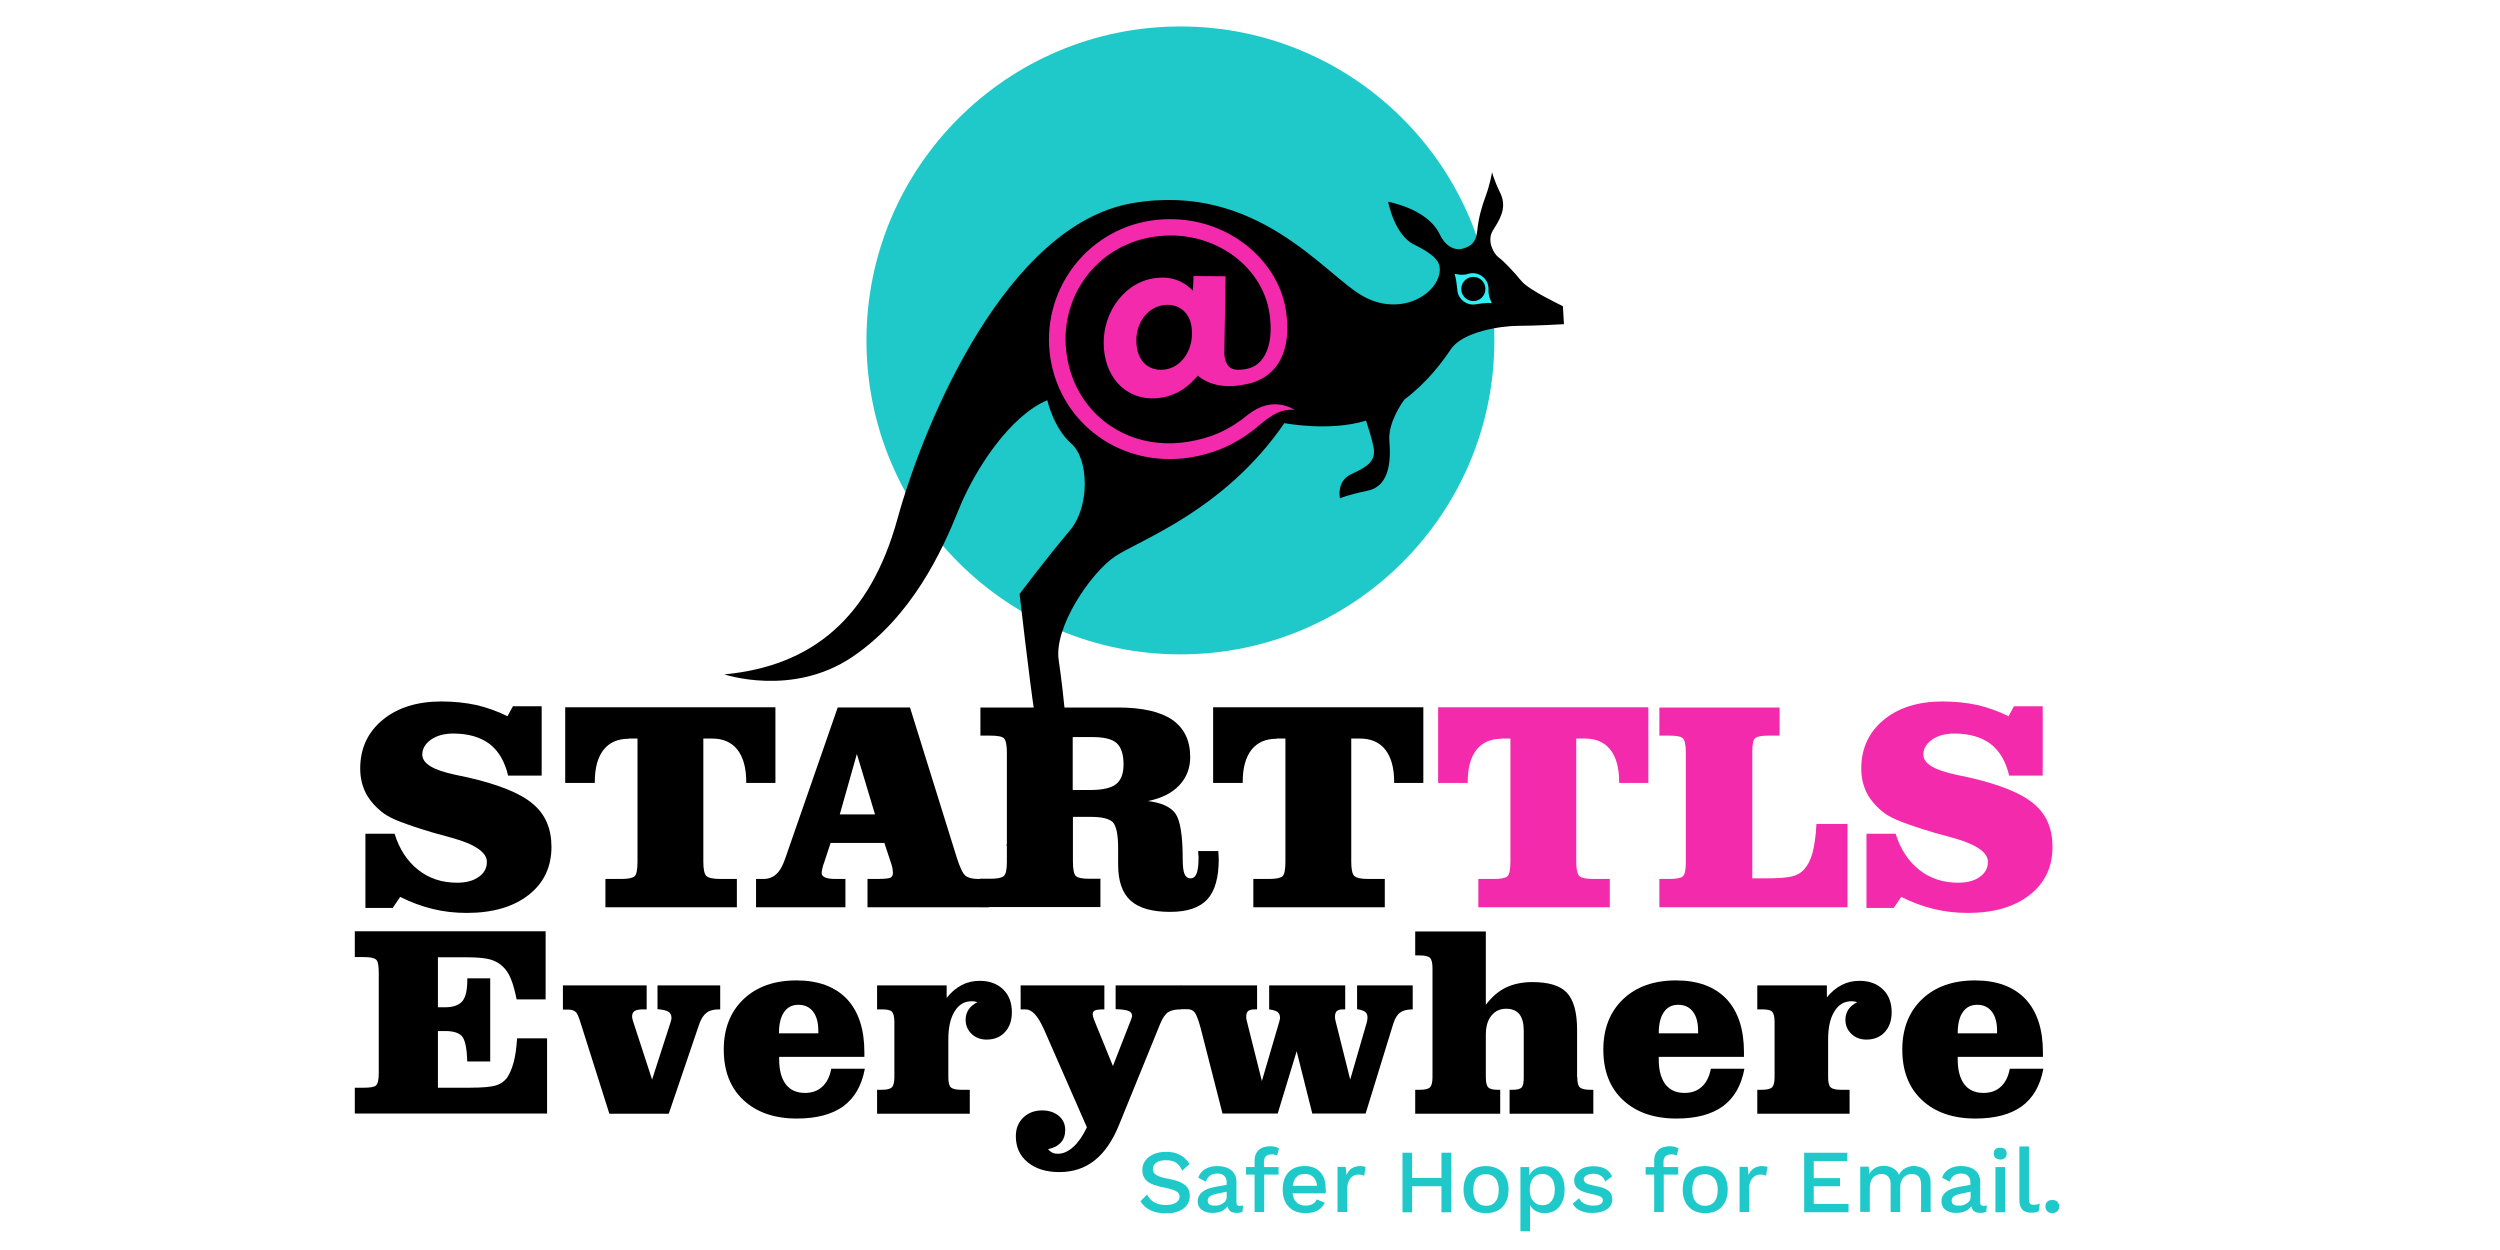 <?xml version="1.0" encoding="utf-8"?>
<!-- Generator: Adobe Illustrator 19.0.0, SVG Export Plug-In . SVG Version: 6.00 Build 0)  -->
<svg version="1.1" id="Layer_1" xmlns="http://www.w3.org/2000/svg" xmlns:xlink="http://www.w3.org/1999/xlink" x="0px" y="0px"
	 viewBox="0 0 1200 600" style="enable-background:new 0 0 1200 600;" xml:space="preserve">
<style type="text/css">
	.st0{fill:#20C9C9;}
	.st1{fill:#F42AAC;}
	.st2{fill:#2FEFF4;}
</style>
<circle id="XMLID_129_" class="st0" cx="566.6" cy="163.4" r="150.7"/>
<g id="XMLID_211_">
	<path id="XMLID_220_" d="M730.3,134.9c-3.8-4.6-8.4-9.5-10.9-11.3c-2.5-1.8-5.8-8-2.9-12.8c2.9-4.8,7.2-10.7,3.7-18
		c-3.5-7.3-4-10.2-4-10.2s-1,6-3,11.3c-2,5.3-3.5,10.8-4.1,16.7c-0.6,6-3.2,7.5-6.5,8.6c-3.3,1.2-8.3,0-11.5-6.7
		c-3.2-6.7-11.1-12.6-24.8-15.7c0,0,2.9,15.8,12.3,20.5c9.4,4.6,12.3,7.9,12.5,11.5c0.4,11.6-18,23.7-36.6,13.5
		c-18.5-10.1-50.8-55.1-110.9-44.8c-60.1,10.3-99.8,104.3-112.8,151.5c-13,47.3-40.7,70.7-83.1,74.7c0,0,32.6,11,61.3-8.3
		c28.7-19.3,43.3-51.1,51.1-70.6c7.8-19.5,24.7-45.2,42.6-52.7c0,0,3,13.4,11.5,20.8c8.5,7.4,9.1,30.3-0.8,41.9
		c-9.9,11.6-24,30.3-24,30.3s4.9,42.7,7.1,56.7c2.2,14-3.7,34.5-12.7,38.5c0,0,1.6,4.5,6.2,3.8c0,0-3.4,5.8-2.9,9.6
		c0.6,3.8-1.4,10.2-4.2,12c0,0,8.1,4.4,14.2-6.6c6.1-11,16.3-34.7,16.3-34.7s-2.8-31.7-5.2-47.4c-2.5-15.7,15.2-41.9,27-49.9
		c11.8-7.9,52.6-22.1,81.3-64c0,0,21.7,4.2,39.2-1.2c1.2,4,2.9,8.7,3.7,13.3c1,6.4-3.5,9-10.8,12.4c-7.3,3.4-5.4,11.6-5.4,11.6
		s3-1.5,13.4-3.7s11.1-14.5,10.3-23.8c-0.8-8.8,6.3-18.7,7.2-19.9c11.2-8.5,18-17.8,22.4-24.3c5.7-8.3,23.9-11.1,32.2-11.1
		c8.3,0,22-0.8,22-0.8l-0.5-8.6C750.5,147,734.1,139.5,730.3,134.9z"/>
	<g id="XMLID_214_">
		<path id="XMLID_215_" class="st1" d="M599.1,199c-9.2,7.5-17.7,11.3-29.2,13.1c-28.6,4.5-53.5-13.3-57.8-41.3
			c-4.3-27.7,13.9-52.8,41.4-57.1c13.2-2.1,26.4,0.8,37.1,8c10.2,6.9,17,17.3,18.7,28.4c2.3,15-2,25.3-11,27c-2.9,0.5-5.9,0.8-8-0.8
			l-0.4-0.3c-1-1.1-1.7-2.5-2-4.2c-0.2-1-0.3-2.7-0.2-4l0.6-35.2l-15.4-0.1l-0.3,7c-4.3-4.3-10.1-7.3-18.9-5.9
			c-14.9,2.3-26.3,18.5-23.5,36.4c2.4,15.2,14.2,23,27.1,20.9c8.3-1.3,13.9-6,17.6-10.6c3.8,3.2,10.4,6.2,20.7,4.6
			c0.2,0,0.3-0.1,0.4-0.1c0.2,0,0.4-0.1,0.7-0.1c16.2-2.5,23.7-15.8,20.5-35.9c-2-13-10.1-25.2-22.1-33.4
			c-12.4-8.5-27.6-11.8-42.8-9.5c-31.5,4.9-53,34.5-48.1,66c5,31.8,34.4,52.8,66.9,47.7c12.6-2,23-6.8,32.9-15.1
			c7.2-6.2,11.4-8.2,17.4-7.8C621.3,196.9,611.4,189.3,599.1,199z M559.6,177.3c-7,1.1-12.7-2.6-13.9-10.5
			c-1.6-10.2,4.2-19,12.5-20.3c6.9-1.1,12.6,2.9,13.7,10.1C573.5,167,567.6,176,559.6,177.3z"/>
	</g>
	<path id="XMLID_213_" class="st2" d="M716.1,145.5c0,0-1.8-3.4-1.6-6.1c0-0.3,0-0.6,0-0.9c0-0.3,0-0.7-0.1-1
		c-0.6-4.1-4.5-6.9-8.6-6.3c-0.2,0-0.4,0.1-0.5,0.1c-0.3,0-0.5,0.1-0.8,0.2c-2.6,0.9-6.3-0.1-6.3-0.1s0.2,0.9,0.5,2
		c0.3,1,0.7,4.7,0.8,5.6c0,0.3,0,0.6,0.1,0.8c0.6,4.1,4.5,6.9,8.6,6.3c0.2,0,0.3-0.1,0.5-0.1c1.1-0.2,4.5-0.6,5.4-0.6
		C715.3,145.5,716.1,145.5,716.1,145.5z"/>
	<circle id="XMLID_212_" cx="707.2" cy="138.7" r="5.8"/>
</g>
<g id="XMLID_28_">
	<path id="XMLID_208_" d="M175.6,400.2h13.8c2.3,7.4,6.1,13.2,11.3,17.3c5.3,4.2,11.5,6.2,18.7,6.2c4.3,0,7.8-0.9,10.4-2.8
		c2.6-1.8,3.9-4.2,3.9-7.2c0-4.6-5.7-8.5-17-11.6c-3.7-1-6.6-1.8-8.7-2.4c-6.8-2-12-3.8-15.7-5.2c-3.7-1.4-6.3-2.8-8-4
		c-3.9-2.9-6.7-6.1-8.6-9.6c-1.8-3.5-2.8-7.5-2.8-12c0-9.6,3.6-17.4,10.7-23.3c7.1-5.9,16.6-8.9,28.3-8.9c6,0,11.5,0.6,16.7,1.7
		c5.2,1.2,10.2,3,15,5.4l2.6-4.8h13.8v33.3h-16.1c-1.6-6.8-4.6-11.9-8.9-15.2c-4.4-3.3-10.2-5-17.5-5c-4.3,0-7.8,1-10.6,2.9
		c-2.8,2-4.2,4.4-4.2,7.2c0,4.3,5.3,7.5,15.9,9.7c2.6,0.6,4.6,1,6.1,1.3c14.8,3.4,25.2,7.6,31.1,12.7c6,5,8.9,11.9,8.9,20.6
		c0,9.7-3.7,17.4-11,23.1c-7.3,5.7-17.2,8.6-29.6,8.6c-5.7,0-11.1-0.6-16.4-1.9c-5.3-1.3-10.5-3.2-15.6-5.8l-3.6,5.3h-13.1V400.2z"
		/>
	<path id="XMLID_206_" d="M301.8,354.6c-5.3,0-9.3,1.8-12.1,5.3c-2.8,3.6-4.2,8.7-4.2,15.5v0.4h-14.2v-36.3h100.9v36.3h-14v-0.4
		c0-6.7-1.4-11.9-4.2-15.5c-2.8-3.6-6.9-5.4-12.2-5.4h-4.2v59.1c0,3.7,0.5,6,1.5,6.9c1,0.9,3.2,1.4,6.6,1.4h8v13.6h-63.1v-13.6h7.5
		c3.2,0,5.3-0.4,6.4-1.2c1-0.8,1.5-3.1,1.5-7.1v-59.1H301.8z"/>
	<path id="XMLID_203_" d="M416.4,435.5v-13.6h4.3c3.6,0,5.9-0.2,6.7-0.6c0.8-0.4,1.2-1.2,1.2-2.3c0-0.7-0.1-1.5-0.2-2.1
		s-0.3-1.3-0.5-2l-3.4-10.3h-25.8l-3,9.1c-0.5,1.4-0.9,2.5-1,3.3c-0.2,0.8-0.3,1.5-0.3,2.2c0,0.8,0.6,1.5,1.7,2
		c1.2,0.5,2.8,0.7,5,0.7h4.7v13.6h-42.9v-13.6h3.6c2.4,0,4.5-0.8,6.1-2.3c1.7-1.5,3.1-4,4.3-7.5l25.2-72.5h34.7l22.5,72.2
		c1.5,4.7,2.9,7.6,4.2,8.6c1.3,1,3.3,1.5,6.1,1.5h5v13.6H416.4z M420,390.9l-8.7-29l-8.2,29H420z"/>
	<path id="XMLID_200_" d="M483.3,413.7v-52.4c0-3.7-0.5-6-1.4-6.9c-0.9-0.9-3.1-1.3-6.5-1.3h-4.8v-13.5h66c11.7,0,20.4,2,26.1,5.9
		c5.7,4,8.6,9.9,8.6,17.9c0,5.4-1.8,9.9-5.3,13.6c-3.5,3.7-8.5,6.2-15,7.5c6.5,0.8,10.9,2.8,13.2,6c2.3,3.2,3.5,10.5,3.5,21.9
		c0,3.4,0.3,5.8,0.9,7.2c0.6,1.3,1.5,2,2.9,2c1.3,0,2.3-0.8,2.9-2.4c0.6-1.6,0.9-4.1,0.9-7.4c0-0.3,0-0.9-0.1-1.6
		c0-0.7-0.1-1.3-0.1-1.7h9.7c0,0.4,0,1.1,0.1,1.9c0,0.9,0.1,1.5,0.1,1.9c0,8.9-1.8,15.4-5.5,19.4c-3.7,4-9.6,6-17.8,6
		c-8.7,0-15-1.8-19-5.4c-4-3.6-6-9.4-6-17.3v-8c0-6.4-0.9-10.5-2.5-12.3c-1.7-1.7-5.2-2.6-10.6-2.6h-8.6v21.5c0,3.7,0.5,6,1.4,6.9
		c1,0.9,3.1,1.3,6.4,1.3h5.4v13.6h-57.7v-13.6h4.8c3.4,0,5.5-0.4,6.5-1.3C482.8,419.7,483.3,417.4,483.3,413.7z M514.8,379.2h8.4
		c5.9,0,10.1-0.9,12.5-2.8c2.4-1.9,3.6-5,3.6-9.5c0-4.8-1.1-8.2-3.3-10.2c-2.2-2-6.1-2.9-11.7-2.9h-9.4V379.2z"/>
	<path id="XMLID_198_" d="M612.8,354.6c-5.3,0-9.3,1.8-12.1,5.3c-2.8,3.6-4.2,8.7-4.2,15.5v0.4h-14.2v-36.3h100.9v36.3h-14v-0.4
		c0-6.7-1.4-11.9-4.2-15.5c-2.8-3.6-6.9-5.4-12.2-5.4h-4.2v59.1c0,3.7,0.5,6,1.5,6.9c1,0.9,3.2,1.4,6.6,1.4h8v13.6h-63.1v-13.6h7.5
		c3.2,0,5.3-0.4,6.4-1.2c1-0.8,1.5-3.1,1.5-7.1v-59.1H612.8z"/>
	<path id="XMLID_196_" class="st1" d="M720.8,354.6c-5.3,0-9.3,1.8-12.1,5.3c-2.8,3.6-4.2,8.7-4.2,15.5v0.4h-14.2v-36.3h100.9v36.3
		h-14v-0.4c0-6.7-1.4-11.9-4.2-15.5c-2.8-3.6-6.9-5.4-12.2-5.4h-4.2v59.1c0,3.7,0.5,6,1.5,6.9c1,0.9,3.2,1.4,6.6,1.4h8v13.6h-63.1
		v-13.6h7.5c3.2,0,5.3-0.4,6.4-1.2c1-0.8,1.5-3.1,1.5-7.1v-59.1H720.8z"/>
	<path id="XMLID_194_" class="st1" d="M854.2,339.6v13.5h-5.4c-3.2,0-5.2,0.4-6.2,1.1c-1,0.7-1.5,2.9-1.5,6.4v0.7v60.3h6.4
		c6,0,10.2-0.3,12.6-0.9c2.4-0.6,4.4-1.7,5.8-3.3c1.8-2,3.2-4.6,4.1-8c0.9-3.4,1.6-8,1.9-13.9h14.9v40h-90.3v-13.6h4.8
		c3.4,0,5.5-0.4,6.5-1.3c1-0.9,1.4-3.2,1.4-6.9v-52.4c0-3.7-0.5-6-1.4-6.9c-0.9-0.9-3.1-1.3-6.5-1.3h-4.8v-13.5H854.2z"/>
	<path id="XMLID_192_" class="st1" d="M896.1,400.2h13.8c2.3,7.4,6.1,13.2,11.3,17.3c5.3,4.2,11.5,6.2,18.7,6.2
		c4.3,0,7.8-0.9,10.4-2.8c2.6-1.8,3.9-4.2,3.9-7.2c0-4.6-5.7-8.5-17-11.6c-3.7-1-6.6-1.8-8.7-2.4c-6.8-2-12-3.8-15.7-5.2
		c-3.7-1.4-6.3-2.8-8-4c-3.9-2.9-6.7-6.1-8.6-9.6c-1.8-3.5-2.8-7.5-2.8-12c0-9.6,3.6-17.4,10.7-23.3c7.1-5.9,16.6-8.9,28.3-8.9
		c6,0,11.5,0.6,16.7,1.7c5.2,1.2,10.2,3,15,5.4l2.6-4.8h13.8v33.3h-16.1c-1.6-6.8-4.6-11.9-8.9-15.2c-4.4-3.3-10.2-5-17.5-5
		c-4.3,0-7.8,1-10.6,2.9c-2.8,2-4.2,4.4-4.2,7.2c0,4.3,5.3,7.5,15.9,9.7c2.6,0.6,4.6,1,6.1,1.3c14.8,3.4,25.2,7.6,31.1,12.7
		c6,5,8.9,11.9,8.9,20.6c0,9.7-3.7,17.4-11,23.1c-7.3,5.7-17.2,8.6-29.6,8.6c-5.7,0-11.1-0.6-16.4-1.9c-5.3-1.3-10.5-3.2-15.6-5.8
		l-3.6,5.3h-13.1V400.2z"/>
	<path id="XMLID_190_" d="M261.9,447.1v32.6H248c-0.9-4.2-1.8-7.6-2.8-9.9c-1-2.4-2.2-4.3-3.7-5.7c-1.7-1.7-3.7-2.8-6-3.5
		c-2.4-0.7-6.2-1.1-11.5-1.1h-2.6h-11.2v24h3.4c3.9,0,6.7-1,8.3-2.9c1.6-1.9,2.4-5.3,2.4-10.2v-0.8h11v39.9h-11
		c-0.2-6.1-1-10.1-2.4-11.9c-1.4-1.8-4.2-2.7-8.2-2.7h-3.5v27.2h15.5c6,0,10.1-0.4,12.4-1.1c2.3-0.7,4-2,5.3-3.7
		c1.4-2.1,2.4-4.6,3.2-7.6c0.8-3,1.3-6.8,1.6-11.3h14.4v36.1h-92.3v-12.4h4.4c2.9,0,4.8-0.3,5.7-1c0.9-0.7,1.4-2.6,1.4-5.9v-0.6
		v-47.7c0-3.4-0.4-5.5-1.3-6.3c-0.9-0.8-2.8-1.2-5.9-1.2h-4.3v-12.4H261.9z"/>
	<path id="XMLID_188_" d="M321.9,490.6c0.1-0.4,0.2-0.7,0.3-1.1s0.1-0.7,0.1-1c0-1.3-0.5-2.3-1.5-2.9c-1-0.6-2.8-1-5.2-1.2V473h30.1
		v11.5h-0.5c-2.6,0-4.6,0.5-6,1.6c-1.4,1-2.6,2.8-3.5,5.3l-14.7,43.2h-28.5l-13.9-43.9c-0.8-2.6-1.5-4.3-2.3-5
		c-0.8-0.7-2-1.1-3.7-1.1h-2.4V473h40.2v11.5h-1.8c-1.9,0-3.3,0.3-4,0.8c-0.8,0.5-1.2,1.4-1.2,2.7c0,0.3,0.1,0.7,0.2,1.2
		c0.1,0.4,0.2,0.9,0.4,1.4l9,27.6L321.9,490.6z"/>
	<path id="XMLID_117_" d="M415.1,513.1c-1.5,8-4.9,13.9-10.3,17.9c-5.4,3.9-12.8,5.9-22.3,5.9c-10.8,0-19.4-3-25.7-8.9
		c-6.3-5.9-9.4-14-9.4-24.2c0-10.1,3.2-18.2,9.5-24.2c6.3-6,14.8-9,25.4-9c10.5,0,18.5,3,24.2,8.9c5.6,6,8.4,14.5,8.4,25.6v2.2
		h-40.9v1.3c0,5.2,1.1,9.1,3.2,11.9c2.2,2.8,5.2,4.1,9.2,4.1c3.4,0,6.2-1,8.3-3c2.2-2,3.6-4.9,4.3-8.6H415.1z M373.9,496h18.9v-1
		c0-4.1-0.8-7.2-2.5-9.4c-1.7-2.2-4-3.3-7.1-3.3c-3,0-5.3,1.2-6.9,3.6C374.7,488.2,373.9,491.6,373.9,496z"/>
	<path id="XMLID_115_" d="M454.4,479c2.2-2.8,4.6-4.8,7.3-6.2c2.7-1.4,5.5-2,8.6-2c4.7,0,8.4,1.4,11.2,4.1c2.8,2.7,4.2,6.4,4.2,11
		c0,3.9-1.1,7.1-3.3,9.5c-2.2,2.4-5.2,3.6-8.8,3.6c-2.9,0-5.3-0.9-7.2-2.7c-1.9-1.8-2.9-4.1-2.9-6.8c0-1.9,0.5-3.5,1.4-4.9
		c0.9-1.4,2.4-2.6,4.3-3.6c-0.5-0.1-1-0.2-1.5-0.3c-0.5-0.1-0.9-0.1-1.3-0.1c-3.5,0-6.2,1.6-8.2,4.9c-2,3.2-3,7.7-3,13.4V517
		c0,2.5,0.4,4.2,1.2,4.9c0.8,0.8,2.5,1.2,5,1.2h4.1v11.5H421v-11.5h2.2c2.5,0,4.1-0.4,4.9-1.2c0.8-0.8,1.2-2.4,1.2-4.9v-26.4
		c0-2.5-0.4-4.2-1.2-5c-0.8-0.8-2.4-1.1-4.9-1.1H421V473h33.4V479z"/>
	<path id="XMLID_113_" d="M542.6,490.2c0.1-0.3,0.2-0.6,0.4-1.1c0.3-0.7,0.4-1.2,0.4-1.4c0-1.1-0.5-2-1.6-2.4
		c-1.1-0.5-3.2-0.8-6.3-0.9V473h31.4v11.5c-2.7,0-4.7,0.4-6.1,1.3c-1.4,0.9-2.7,2.7-3.9,5.6l-19.7,48.4c-3.1,7.7-7,13.4-11.8,17.2
		c-4.8,3.8-10.4,5.6-16.9,5.6c-6.4,0-11.4-1.6-15.2-4.7c-3.8-3.1-5.7-7.3-5.7-12.5c0-3.7,1.2-6.6,3.5-8.9c2.4-2.3,5.4-3.5,9.1-3.5
		c3.3,0,5.9,0.9,8,2.6c2.1,1.8,3.1,4,3.1,6.8c0,2.5-0.7,4.5-2.1,6c-1.4,1.6-3.4,2.6-6.1,3.2c0.6,0.8,1.3,1.3,2.1,1.7
		c0.8,0.4,1.7,0.5,2.6,0.5c2.5,0,5-1.1,7.4-3.3s4.6-5.3,6.5-9.4l-20.5-46.8c-0.1-0.2-0.2-0.4-0.4-0.8c-2.7-6-5.5-9-8.5-9h-2.4V473
		h40.2v11.5c-2.5,0-4.1,0.2-4.7,0.6c-0.6,0.3-0.9,1-0.9,1.8c0,0.6,0.2,1.4,0.6,2.4c0.1,0.3,0.2,0.6,0.3,0.8l8.8,21.6L542.6,490.2z"
		/>
	<path id="XMLID_106_" d="M613.3,534.5h-26.5l-10.4-40.7c-1.1-4.1-2.1-6.7-2.9-7.8c-0.8-1.1-2.1-1.6-3.8-1.6h-3V473h36.7v11.5h-1.2
		c-1.4,0-2.5,0.3-3.1,0.8c-0.6,0.5-0.9,1.4-0.9,2.7c0,0.4,0,0.9,0.1,1.3c0.1,0.4,0.2,0.9,0.3,1.3l7.1,28.3l8.3-28.3
		c0.1-0.4,0.2-0.8,0.3-1.2c0.1-0.4,0.1-0.7,0.1-1c0-1.1-0.4-2-1.1-2.6c-0.8-0.6-2.1-1-4.1-1.3V473h36.5v11.5h-1.1
		c-1.4,0-2.3,0.3-2.9,0.8c-0.6,0.5-0.9,1.4-0.9,2.7c0,0.4,0,0.9,0.1,1.3c0.1,0.4,0.2,0.9,0.3,1.3l6.9,27.6l8-27.6
		c0.1-0.3,0.1-0.6,0.2-1c0-0.3,0.1-0.8,0.1-1.3c0-1.1-0.4-2-1.1-2.6c-0.8-0.6-2.1-1-3.9-1.3V473h26.7v11.5c-2.6,0-4.6,0.5-6,1.5
		c-1.4,1-2.5,2.8-3.3,5.3l-13.3,43.2h-25.6l-7.5-29.9L613.3,534.5z"/>
	<path id="XMLID_87_" d="M757.1,517c0,2.5,0.4,4.2,1.2,4.9c0.8,0.8,2.5,1.2,5,1.2h1.5v11.5h-40.2v-11.5h1.5c2.2,0,3.6-0.4,4.3-1.1
		c0.7-0.8,1-2.4,1-5v-22.2c0-3.6-0.7-6.2-2.1-8c-1.4-1.7-3.5-2.6-6.3-2.6c-3,0-5.4,1.1-7.2,3.4c-1.8,2.3-2.6,5.3-2.6,9.1V517
		c0,2.5,0.4,4.1,1.1,4.9c0.8,0.8,2.2,1.2,4.5,1.2h1.3v11.5h-40.8v-11.5h2.2c2.5,0,4.1-0.4,4.9-1.2c0.8-0.8,1.2-2.4,1.2-4.9v-52.3
		c0-2.5-0.4-4.1-1.2-4.9c-0.8-0.8-2.4-1.2-4.9-1.2h-2.2v-11.5h33.9v35.2c2.9-3.8,6.1-6.6,9.7-8.3c3.6-1.7,7.8-2.6,12.6-2.6
		c7.9,0,13.4,1.7,16.6,5.1c3.2,3.4,4.9,9.3,4.9,17.7V517z"/>
	<path id="XMLID_78_" d="M837.3,513.1c-1.5,8-4.9,13.9-10.3,17.9c-5.4,3.9-12.8,5.9-22.3,5.9c-10.8,0-19.4-3-25.7-8.9
		c-6.3-5.9-9.4-14-9.4-24.2c0-10.1,3.2-18.2,9.5-24.2c6.3-6,14.8-9,25.4-9c10.5,0,18.5,3,24.2,8.9c5.6,6,8.4,14.5,8.4,25.6v2.2
		h-40.9v1.3c0,5.2,1.1,9.1,3.2,11.9c2.2,2.8,5.2,4.1,9.2,4.1c3.4,0,6.2-1,8.3-3c2.2-2,3.6-4.9,4.3-8.6H837.3z M796.2,496h18.9v-1
		c0-4.1-0.8-7.2-2.5-9.4c-1.7-2.2-4-3.3-7.1-3.3c-3,0-5.3,1.2-6.9,3.6C797,488.2,796.2,491.6,796.2,496z"/>
	<path id="XMLID_37_" d="M876.7,479c2.2-2.8,4.6-4.8,7.3-6.2c2.7-1.4,5.5-2,8.6-2c4.7,0,8.4,1.4,11.2,4.1c2.8,2.7,4.2,6.4,4.2,11
		c0,3.9-1.1,7.1-3.3,9.5c-2.2,2.4-5.2,3.6-8.8,3.6c-2.9,0-5.3-0.9-7.2-2.7c-1.9-1.8-2.9-4.1-2.9-6.8c0-1.9,0.5-3.5,1.4-4.9
		c0.9-1.4,2.4-2.6,4.3-3.6c-0.5-0.1-1-0.2-1.5-0.3c-0.5-0.1-0.9-0.1-1.3-0.1c-3.5,0-6.2,1.6-8.2,4.9c-2,3.2-3,7.7-3,13.4V517
		c0,2.5,0.4,4.2,1.2,4.9c0.8,0.8,2.5,1.2,5,1.2h4.1v11.5h-44.3v-11.5h2.2c2.5,0,4.1-0.4,4.9-1.2c0.8-0.8,1.2-2.4,1.2-4.9v-26.4
		c0-2.5-0.4-4.2-1.2-5c-0.8-0.8-2.4-1.1-4.9-1.1h-2.2V473h33.4V479z"/>
	<path id="XMLID_29_" d="M980.8,513.1c-1.5,8-4.9,13.9-10.3,17.9c-5.4,3.9-12.8,5.9-22.3,5.9c-10.8,0-19.4-3-25.7-8.9
		c-6.3-5.9-9.4-14-9.4-24.2c0-10.1,3.2-18.2,9.5-24.2c6.3-6,14.8-9,25.4-9c10.5,0,18.5,3,24.2,8.9c5.6,6,8.4,14.5,8.4,25.6v2.2
		h-40.9v1.3c0,5.2,1.1,9.1,3.2,11.9c2.2,2.8,5.2,4.1,9.2,4.1c3.4,0,6.2-1,8.3-3c2.2-2,3.6-4.9,4.3-8.6H980.8z M939.7,496h18.9v-1
		c0-4.1-0.8-7.2-2.5-9.4c-1.7-2.2-4-3.3-7.1-3.3c-3,0-5.3,1.2-6.9,3.6C940.5,488.2,939.7,491.6,939.7,496z"/>
</g>
<g id="XMLID_1_">
	<path id="XMLID_2_" class="st0" d="M566.3,554.3c1.9,1,3.4,2.4,4.7,4.4l-3.5,3.2c-0.8-1.7-1.8-3-3-3.8c-1.2-0.8-2.8-1.2-4.9-1.2
		c-2,0-3.5,0.4-4.6,1.2c-1.1,0.8-1.6,1.8-1.6,3.1c0,1.2,0.5,2.1,1.6,2.8c1.1,0.7,3,1.3,5.7,1.8c2.6,0.5,4.6,1,6.1,1.8
		c1.5,0.7,2.6,1.6,3.3,2.6c0.7,1.1,1,2.4,1,3.9c0,1.7-0.5,3.1-1.4,4.4c-1,1.3-2.3,2.2-4,2.9c-1.7,0.7-3.7,1-6,1
		c-5.8,0-9.9-1.9-12.3-5.8l3.2-3.2c0.9,1.7,2.1,3,3.6,3.8c1.5,0.8,3.3,1.2,5.4,1.2c2.1,0,3.7-0.4,4.8-1.1c1.2-0.7,1.8-1.7,1.8-3
		c0-1-0.5-1.9-1.6-2.5c-1.1-0.6-2.9-1.2-5.5-1.7c-2.6-0.5-4.7-1.1-6.3-1.8c-1.6-0.7-2.7-1.6-3.4-2.7c-0.7-1.1-1.1-2.4-1.1-3.9
		c0-1.6,0.4-3.1,1.3-4.4c0.9-1.3,2.2-2.4,3.9-3.2c1.7-0.8,3.7-1.2,5.9-1.2C562.2,552.8,564.4,553.3,566.3,554.3z"/>
	<path id="XMLID_4_" class="st0" d="M596.7,578.6l-0.3,3.1c-0.8,0.3-1.7,0.5-2.7,0.5c-1.2,0-2.2-0.2-3-0.7c-0.7-0.5-1.2-1.3-1.5-2.5
		c-0.7,1-1.6,1.8-2.9,2.4c-1.3,0.6-2.8,0.8-4.4,0.8c-2.1,0-3.8-0.5-5.1-1.5c-1.3-1-1.9-2.4-1.9-4.2c0-1.7,0.7-3.1,2.1-4.3
		c1.4-1.2,3.5-2,6.3-2.5l5.5-1v-1.2c0-1.3-0.4-2.4-1.2-3.1c-0.8-0.8-1.9-1.1-3.2-1.1c-2.9,0-4.7,1.3-5.6,3.9l-3.6-1.9
		c0.5-1.7,1.6-3.1,3.2-4.1c1.6-1,3.6-1.5,5.9-1.5c2.8,0,5,0.7,6.7,2c1.6,1.3,2.5,3.2,2.5,5.7v9.8c0,0.5,0.1,1,0.4,1.2
		c0.2,0.3,0.7,0.4,1.2,0.4C595.7,578.8,596.2,578.8,596.7,578.6z M587,577.6c1.2-0.8,1.8-1.7,1.8-3v-2.6l-4.7,1
		c-1.5,0.3-2.6,0.7-3.3,1.2c-0.7,0.5-1.1,1.2-1.1,2.1c0,0.8,0.3,1.4,0.8,1.8c0.6,0.4,1.4,0.6,2.4,0.6
		C584.5,578.8,585.8,578.4,587,577.6z"/>
	<path id="XMLID_7_" class="st0" d="M606.7,560.2h7v3.6h-6.9v18h-4.6v-18h-4.1v-3.6h4.1v-3.1c0-2.2,0.7-3.9,2-5.1
		c1.3-1.2,3.2-1.8,5.6-1.8c0.9,0,1.7,0.1,2.4,0.3s1.3,0.4,1.7,0.8l-0.9,3.4c-0.7-0.4-1.5-0.6-2.5-0.6c-2.5,0-3.8,1.2-3.8,3.5V560.2z
		"/>
	<path id="XMLID_9_" class="st0" d="M636.3,572.8h-15.9c0.3,1.9,0.9,3.4,2,4.4s2.5,1.5,4.2,1.5c1.4,0,2.6-0.3,3.5-0.8
		c0.9-0.5,1.6-1.2,1.9-2.2l3.9,1.6c-1.6,3.4-4.7,5-9.3,5c-3.4,0-6.1-1-8-3c-1.9-2-2.9-4.8-2.9-8.3c0-3.6,0.9-6.3,2.8-8.3
		c1.8-2,4.4-3,7.8-3c3.2,0,5.6,1,7.4,2.9c1.8,1.9,2.6,4.5,2.6,7.7C636.5,571.2,636.4,572,636.3,572.8z M622.4,564.9
		c-1,1-1.7,2.4-1.9,4.3h11.7c-0.2-1.8-0.8-3.2-1.8-4.2c-1-1-2.3-1.5-3.9-1.5C624.7,563.4,623.4,563.9,622.4,564.9z"/>
	<path id="XMLID_12_" class="st0" d="M655.5,560.2l-0.7,4.2c-0.7-0.4-1.6-0.6-2.7-0.6c-0.9,0-1.8,0.2-2.6,0.7s-1.5,1.2-2,2.2
		c-0.5,1-0.8,2.2-0.8,3.6v11.5H642v-21.7h3.9l0.4,3.9c1.2-2.9,3.5-4.3,6.8-4.3C654.2,559.8,655,559.9,655.5,560.2z"/>
	<path id="XMLID_14_" class="st0" d="M696.6,553.3v28.6h-4.7v-12.5h-14.1v12.5h-4.6v-28.6h4.6v12.1h14.1v-12.1H696.6z"/>
	<path id="XMLID_16_" class="st0" d="M721.2,562.7c1.9,2,2.9,4.8,2.9,8.3c0,3.5-1,6.3-2.9,8.3c-1.9,2-4.5,3-7.9,3c-3.4,0-6-1-7.9-3
		c-1.9-2-2.9-4.8-2.9-8.3c0-3.5,1-6.3,2.9-8.3c1.9-2,4.5-3,7.9-3C716.7,559.8,719.3,560.8,721.2,562.7z M708.8,565.4
		c-1.1,1.3-1.6,3.2-1.6,5.7s0.5,4.3,1.6,5.7c1.1,1.3,2.6,2,4.5,2s3.5-0.7,4.5-2c1.1-1.3,1.6-3.2,1.6-5.6s-0.5-4.3-1.6-5.6
		c-1.1-1.3-2.6-2-4.5-2S709.8,564.1,708.8,565.4z"/>
	<path id="XMLID_20_" class="st0" d="M748.4,562.7c1.7,2,2.6,4.7,2.6,8.3c0,3.5-0.9,6.3-2.6,8.3c-1.7,2-4,3-7,3c-1.6,0-3-0.3-4.2-1
		s-2.2-1.6-2.8-2.9v12.6h-4.6v-30.8h4.1l0.2,4c0.6-1.4,1.6-2.4,2.9-3.2c1.3-0.8,2.8-1.2,4.5-1.2
		C744.3,559.8,746.7,560.7,748.4,562.7z M744.7,576.5c1.1-1.3,1.6-3.2,1.6-5.5s-0.5-4.2-1.6-5.5c-1.1-1.3-2.5-2-4.4-2
		c-1.8,0-3.2,0.6-4.2,1.8c-1.1,1.2-1.6,2.8-1.8,4.9v1.6c0.1,2.1,0.7,3.7,1.8,4.9c1.1,1.2,2.5,1.8,4.2,1.8
		C742.2,578.5,743.7,577.9,744.7,576.5z"/>
	<path id="XMLID_23_" class="st0" d="M758.7,581.2c-1.7-0.8-3-1.9-3.8-3.4l3.1-2.7c0.5,1.2,1.4,2.2,2.6,2.7c1.2,0.6,2.5,0.9,4.2,0.9
		c1.5,0,2.6-0.2,3.4-0.7s1.2-1.1,1.2-1.9c0-0.7-0.4-1.2-1.1-1.7c-0.8-0.4-2.1-0.8-3.9-1.2c-3.2-0.6-5.5-1.4-6.8-2.4
		c-1.3-1-2-2.4-2-4.3c0-1.2,0.4-2.3,1.1-3.3s1.8-1.8,3.1-2.5c1.4-0.6,3-0.9,4.9-0.9c2.4,0,4.3,0.4,5.8,1.2c1.4,0.8,2.6,2,3.3,3.7
		l-3.3,2.4c-0.5-1.3-1.2-2.2-2.2-2.8c-0.9-0.6-2.1-0.9-3.6-0.9c-1.3,0-2.4,0.3-3.2,0.8c-0.9,0.5-1.3,1.1-1.3,1.8
		c0,0.8,0.4,1.4,1.1,1.9c0.8,0.5,2.2,0.9,4.2,1.3c3.1,0.5,5.2,1.3,6.5,2.3c1.3,1,1.9,2.4,1.9,4.2c0,1.9-0.8,3.5-2.5,4.7
		c-1.7,1.2-4,1.8-6.9,1.8C762.3,582.3,760.4,581.9,758.7,581.2z"/>
	<path id="XMLID_25_" class="st0" d="M798.5,560.2h7v3.6h-6.9v18H794v-18h-4.1v-3.6h4.1v-3.1c0-2.2,0.7-3.9,2-5.1
		c1.3-1.2,3.2-1.8,5.6-1.8c0.9,0,1.7,0.1,2.4,0.3c0.7,0.2,1.3,0.4,1.7,0.8l-0.9,3.4c-0.7-0.4-1.5-0.6-2.5-0.6
		c-2.5,0-3.8,1.2-3.8,3.5V560.2z"/>
	<path id="XMLID_27_" class="st0" d="M826.4,562.7c1.9,2,2.9,4.8,2.9,8.3c0,3.5-1,6.3-2.9,8.3c-1.9,2-4.5,3-7.9,3c-3.4,0-6-1-7.9-3
		c-1.9-2-2.9-4.8-2.9-8.3c0-3.5,1-6.3,2.9-8.3c1.9-2,4.5-3,7.9-3C821.8,559.8,824.5,560.8,826.4,562.7z M813.9,565.4
		c-1.1,1.3-1.6,3.2-1.6,5.7s0.5,4.3,1.6,5.7c1.1,1.3,2.6,2,4.5,2s3.5-0.7,4.5-2c1.1-1.3,1.6-3.2,1.6-5.6s-0.5-4.3-1.6-5.6
		c-1.1-1.3-2.6-2-4.5-2S815,564.1,813.9,565.4z"/>
	<path id="XMLID_32_" class="st0" d="M848.4,560.2l-0.7,4.2c-0.7-0.4-1.6-0.6-2.7-0.6c-0.9,0-1.8,0.2-2.6,0.7s-1.5,1.2-2,2.2
		c-0.5,1-0.8,2.2-0.8,3.6v11.5h-4.6v-21.7h3.9l0.4,3.9c1.2-2.9,3.5-4.3,6.8-4.3C847,559.8,847.8,559.9,848.4,560.2z"/>
	<path id="XMLID_35_" class="st0" d="M887.3,577.9v4H866v-28.6h20.7v4h-16.1v8.2h12.6v3.9h-12.6v8.5H887.3z"/>
	<path id="XMLID_39_" class="st0" d="M922.7,560.6c1.2,0.6,2.2,1.5,2.9,2.7c0.7,1.2,1.1,2.7,1.1,4.5v14h-4.6v-13.3
		c0-1.7-0.4-3-1.2-3.8c-0.8-0.8-1.9-1.2-3.2-1.2c-1.6,0-2.9,0.6-4,1.7s-1.6,2.7-1.6,4.8v11.8h-4.6v-13.3c0-1.7-0.4-3-1.2-3.8
		c-0.8-0.8-1.9-1.2-3.2-1.2c-0.9,0-1.8,0.2-2.7,0.7s-1.6,1.2-2.1,2.2c-0.5,1-0.8,2.3-0.8,3.8v11.5h-4.6v-21.7h4.1l0.2,3.6
		c0.7-1.3,1.7-2.3,2.9-3s2.6-1,4.1-1c1.6,0,3.1,0.4,4.4,1.1c1.3,0.7,2.3,1.8,2.9,3.2c0.7-1.4,1.7-2.5,3.1-3.2
		c1.4-0.7,2.8-1.1,4.4-1.1C920.2,559.8,921.5,560.1,922.7,560.6z"/>
	<path id="XMLID_41_" class="st0" d="M953.7,578.6l-0.3,3.1c-0.8,0.3-1.7,0.5-2.7,0.5c-1.2,0-2.2-0.2-3-0.7
		c-0.7-0.5-1.2-1.3-1.5-2.5c-0.7,1-1.6,1.8-2.9,2.4c-1.3,0.6-2.8,0.8-4.4,0.8c-2.1,0-3.8-0.5-5.1-1.5c-1.3-1-1.9-2.4-1.9-4.2
		c0-1.7,0.7-3.1,2.1-4.3c1.4-1.2,3.5-2,6.3-2.5l5.5-1v-1.2c0-1.3-0.4-2.4-1.2-3.1c-0.8-0.8-1.9-1.1-3.2-1.1c-2.9,0-4.7,1.3-5.6,3.9
		l-3.6-1.9c0.5-1.7,1.6-3.1,3.2-4.1c1.6-1,3.6-1.5,5.9-1.5c2.8,0,5,0.7,6.7,2c1.6,1.3,2.5,3.2,2.5,5.7v9.8c0,0.5,0.1,1,0.4,1.2
		s0.7,0.4,1.2,0.4C952.8,578.8,953.3,578.8,953.7,578.6z M944.1,577.6c1.2-0.8,1.8-1.7,1.8-3v-2.6l-4.7,1c-1.5,0.3-2.6,0.7-3.3,1.2
		s-1.1,1.2-1.1,2.1c0,0.8,0.3,1.4,0.8,1.8c0.6,0.4,1.4,0.6,2.4,0.6C941.6,578.8,942.9,578.4,944.1,577.6z"/>
	<path id="XMLID_44_" class="st0" d="M957.8,555.8c-0.5-0.5-0.8-1.2-0.8-2.1c0-0.9,0.3-1.6,0.8-2.1c0.5-0.5,1.3-0.7,2.3-0.7
		c1,0,1.7,0.2,2.3,0.7c0.5,0.5,0.8,1.2,0.8,2.1c0,0.9-0.3,1.6-0.8,2.1c-0.5,0.5-1.3,0.8-2.3,0.8
		C959.2,556.5,958.4,556.3,957.8,555.8z M962.4,581.9h-4.6v-21.7h4.6V581.9z"/>
	<path id="XMLID_47_" class="st0" d="M973.9,575.5c0,1.1,0.2,1.8,0.5,2.2c0.3,0.4,0.9,0.6,1.8,0.6c0.5,0,1,0,1.4-0.1
		s0.9-0.2,1.5-0.5l-0.5,3.7c-1,0.5-2.2,0.7-3.6,0.7c-1.9,0-3.4-0.5-4.3-1.5c-0.9-1-1.4-2.5-1.4-4.6v-25.7h4.6V575.5z"/>
	<path id="XMLID_49_" class="st0" d="M987.5,576.8c0.6,0.6,0.9,1.3,0.9,2.3s-0.3,1.7-0.9,2.3c-0.6,0.6-1.4,0.9-2.4,0.9
		c-1,0-1.8-0.3-2.4-0.9c-0.6-0.6-0.9-1.3-0.9-2.3s0.3-1.7,0.9-2.3c0.6-0.6,1.4-0.8,2.4-0.8C986.2,576,987,576.3,987.5,576.8z"/>
</g>
</svg>
